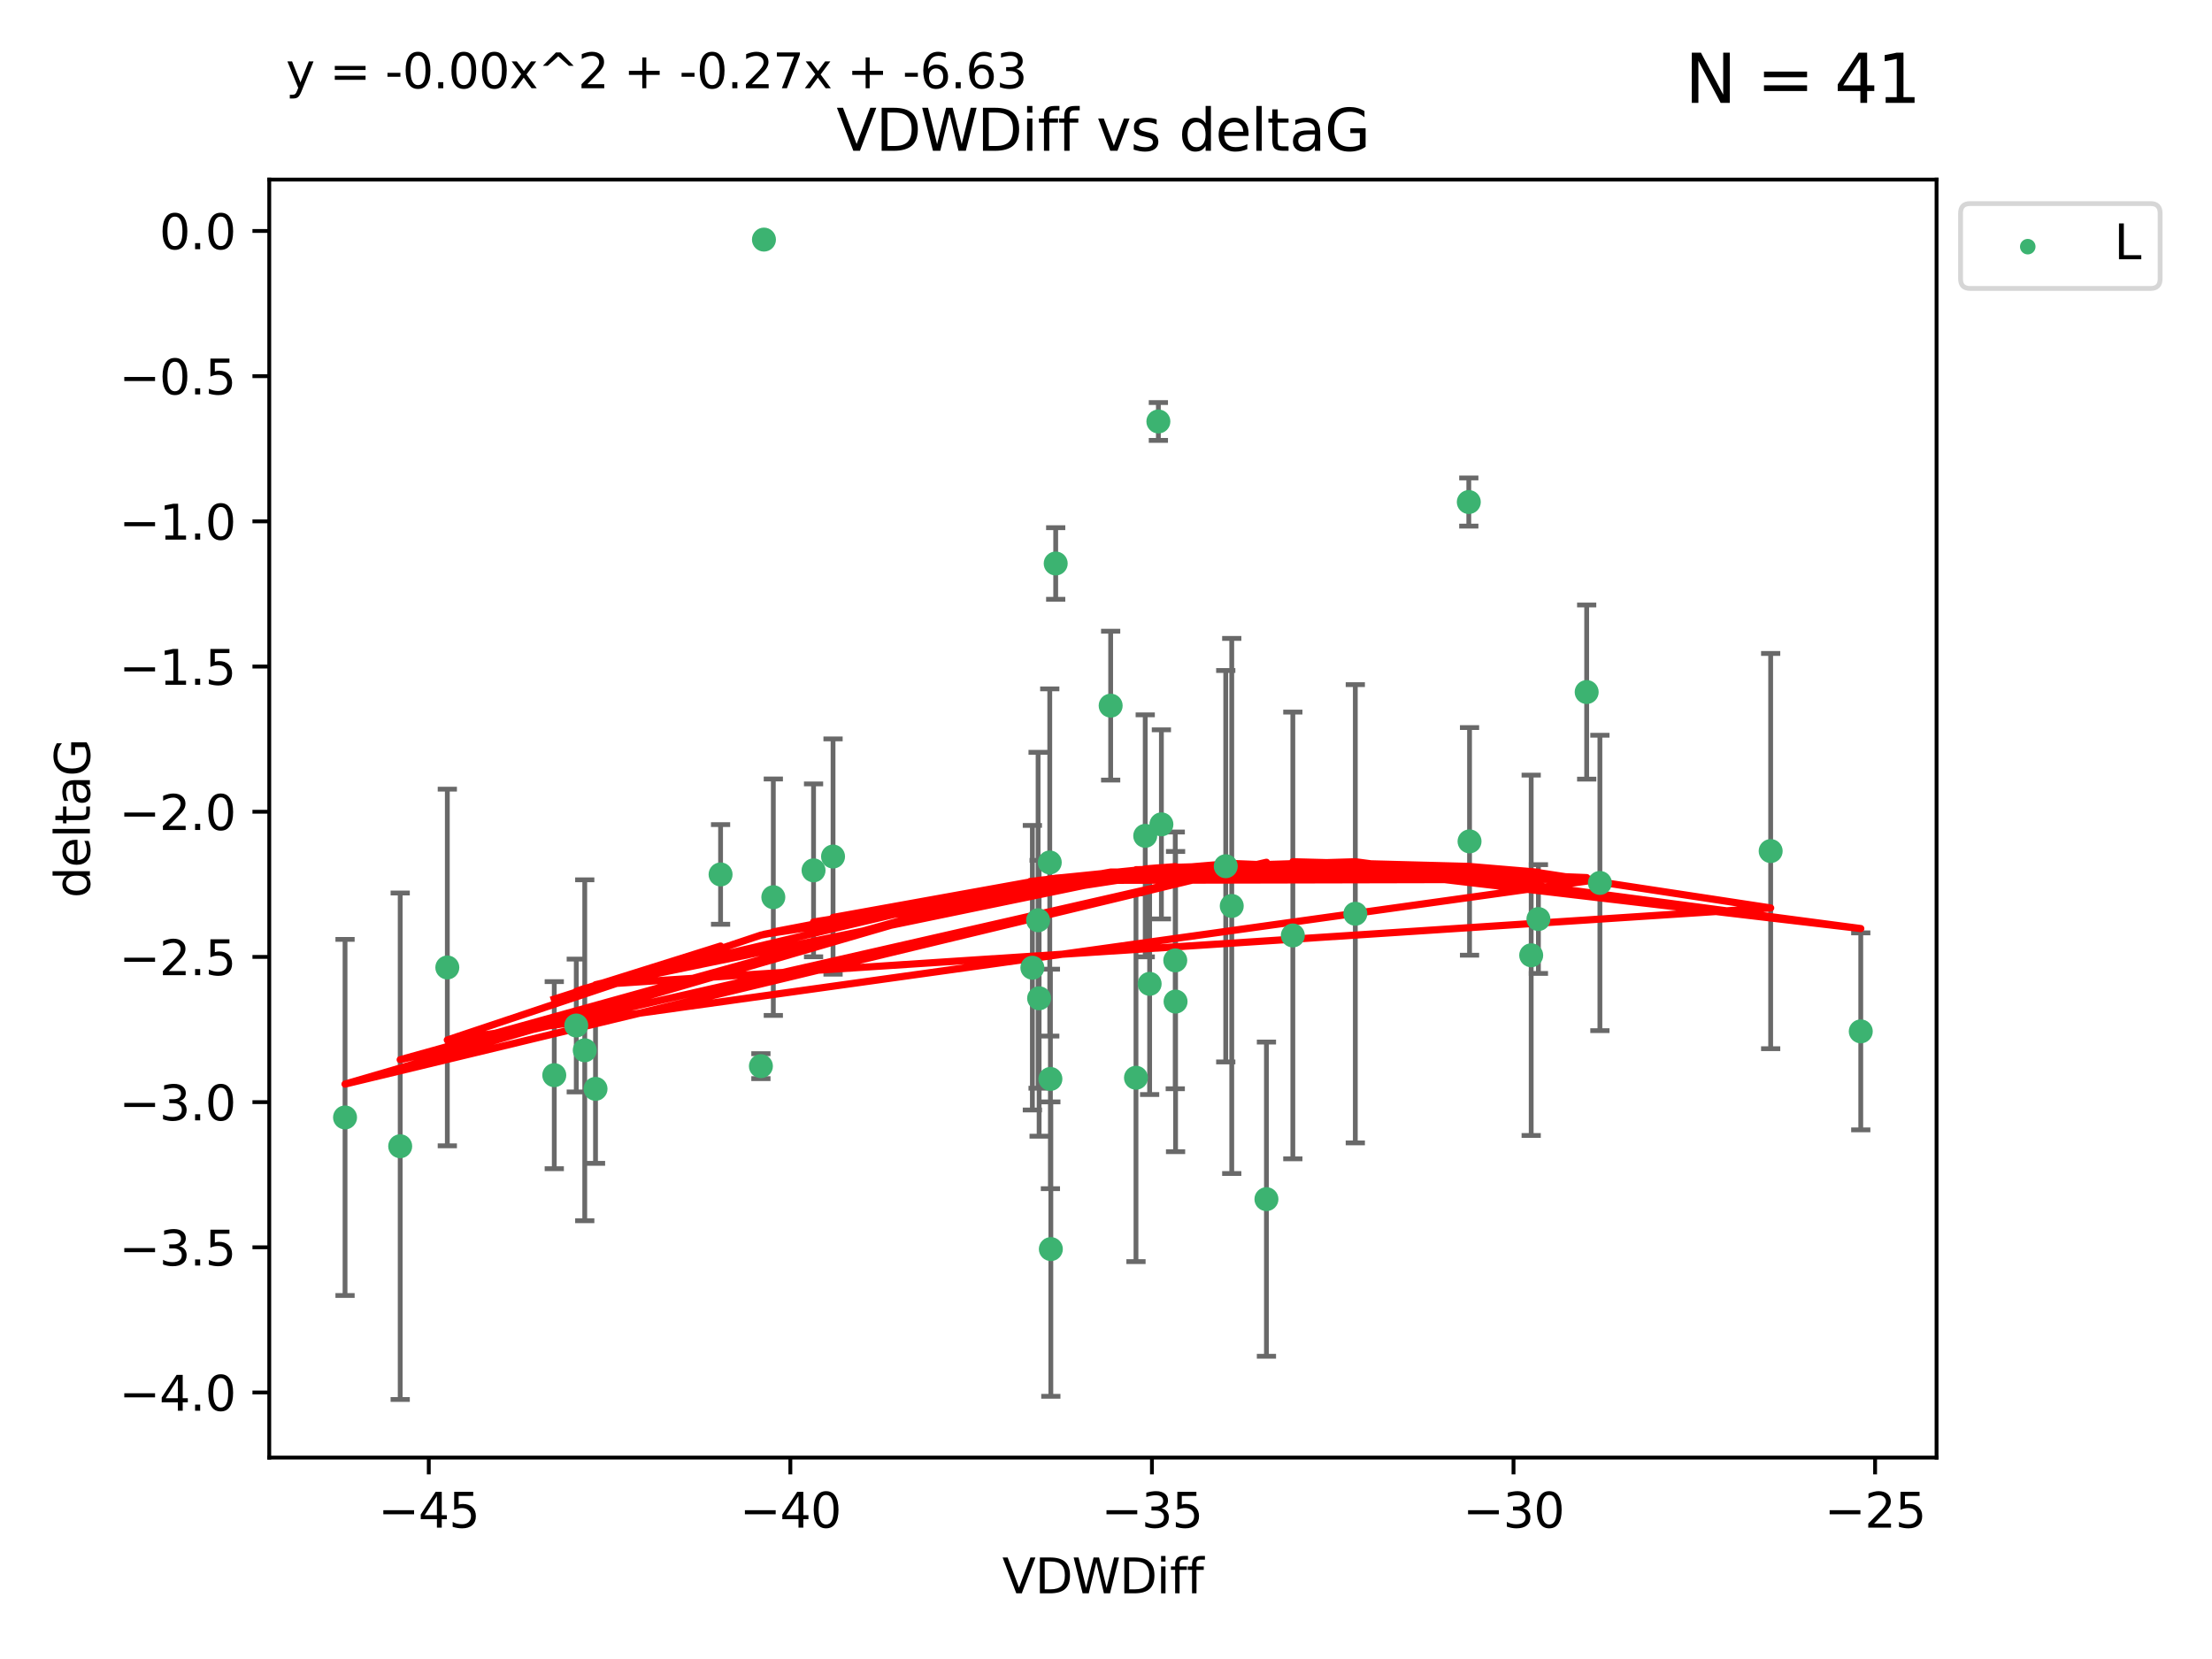 <?xml version="1.0" encoding="utf-8" standalone="no"?>
<!DOCTYPE svg PUBLIC "-//W3C//DTD SVG 1.1//EN"
  "http://www.w3.org/Graphics/SVG/1.1/DTD/svg11.dtd">
<svg xmlns:xlink="http://www.w3.org/1999/xlink" width="460.8pt" height="345.6pt" viewBox="0 0 460.8 345.6" xmlns="http://www.w3.org/2000/svg" version="1.1">
 <defs>
  <style type="text/css">*{stroke-linejoin: round; stroke-linecap: butt}</style>
 </defs>
 <g id="figure_1">
  <g id="patch_1">
   <path d="M 0 345.6 
L 460.8 345.6 
L 460.8 0 
L 0 0 
z
" style="fill: #ffffff"/>
  </g>
  <g id="axes_1">
   <g id="patch_2">
    <path d="M 56.09 303.64 
L 403.42 303.64 
L 403.42 37.411 
L 56.09 37.411 
z
" style="fill: #ffffff"/>
   </g>
   <g id="PathCollection_1">
    <defs>
     <path id="ma06834abb9" d="M 0 1.118 
C 0.297 1.118 0.581 1 0.791 0.791 
C 1 0.581 1.118 0.297 1.118 0 
C 1.118 -0.297 1 -0.581 0.791 -0.791 
C 0.581 -1 0.297 -1.118 0 -1.118 
C -0.297 -1.118 -0.581 -1 -0.791 -0.791 
C -1 -0.581 -1.118 -0.297 -1.118 0 
C -1.118 0.297 -1 0.581 -0.791 0.791 
C -0.581 1 -0.297 1.118 0 1.118 
z
" style="stroke: #3cb371"/>
    </defs>
    <g clip-path="url(#p538ed3cad5)">
     <use xlink:href="#ma06834abb9" x="115.465" y="223.979" style="fill: #3cb371; stroke: #3cb371"/>
     <use xlink:href="#ma06834abb9" x="150.109" y="182.16" style="fill: #3cb371; stroke: #3cb371"/>
     <use xlink:href="#ma06834abb9" x="120.049" y="213.633" style="fill: #3cb371; stroke: #3cb371"/>
     <use xlink:href="#ma06834abb9" x="121.814" y="218.792" style="fill: #3cb371; stroke: #3cb371"/>
     <use xlink:href="#ma06834abb9" x="244.83" y="200.065" style="fill: #3cb371; stroke: #3cb371"/>
     <use xlink:href="#ma06834abb9" x="216.468" y="207.962" style="fill: #3cb371; stroke: #3cb371"/>
     <use xlink:href="#ma06834abb9" x="173.538" y="178.432" style="fill: #3cb371; stroke: #3cb371"/>
     <use xlink:href="#ma06834abb9" x="255.346" y="180.449" style="fill: #3cb371; stroke: #3cb371"/>
     <use xlink:href="#ma06834abb9" x="159.145" y="49.912" style="fill: #3cb371; stroke: #3cb371"/>
     <use xlink:href="#ma06834abb9" x="219.921" y="117.385" style="fill: #3cb371; stroke: #3cb371"/>
     <use xlink:href="#ma06834abb9" x="256.596" y="188.728" style="fill: #3cb371; stroke: #3cb371"/>
     <use xlink:href="#ma06834abb9" x="330.534" y="144.166" style="fill: #3cb371; stroke: #3cb371"/>
     <use xlink:href="#ma06834abb9" x="218.685" y="179.668" style="fill: #3cb371; stroke: #3cb371"/>
     <use xlink:href="#ma06834abb9" x="161.097" y="186.904" style="fill: #3cb371; stroke: #3cb371"/>
     <use xlink:href="#ma06834abb9" x="231.371" y="146.998" style="fill: #3cb371; stroke: #3cb371"/>
     <use xlink:href="#ma06834abb9" x="318.975" y="199.004" style="fill: #3cb371; stroke: #3cb371"/>
     <use xlink:href="#ma06834abb9" x="368.862" y="177.294" style="fill: #3cb371; stroke: #3cb371"/>
     <use xlink:href="#ma06834abb9" x="124.058" y="226.828" style="fill: #3cb371; stroke: #3cb371"/>
     <use xlink:href="#ma06834abb9" x="216.255" y="191.708" style="fill: #3cb371; stroke: #3cb371"/>
     <use xlink:href="#ma06834abb9" x="333.289" y="183.93" style="fill: #3cb371; stroke: #3cb371"/>
     <use xlink:href="#ma06834abb9" x="93.185" y="201.543" style="fill: #3cb371; stroke: #3cb371"/>
     <use xlink:href="#ma06834abb9" x="158.511" y="222.099" style="fill: #3cb371; stroke: #3cb371"/>
     <use xlink:href="#ma06834abb9" x="218.819" y="224.762" style="fill: #3cb371; stroke: #3cb371"/>
     <use xlink:href="#ma06834abb9" x="71.878" y="232.784" style="fill: #3cb371; stroke: #3cb371"/>
     <use xlink:href="#ma06834abb9" x="263.822" y="249.805" style="fill: #3cb371; stroke: #3cb371"/>
     <use xlink:href="#ma06834abb9" x="83.369" y="238.783" style="fill: #3cb371; stroke: #3cb371"/>
     <use xlink:href="#ma06834abb9" x="218.91" y="260.207" style="fill: #3cb371; stroke: #3cb371"/>
     <use xlink:href="#ma06834abb9" x="241.941" y="171.728" style="fill: #3cb371; stroke: #3cb371"/>
     <use xlink:href="#ma06834abb9" x="169.478" y="181.31" style="fill: #3cb371; stroke: #3cb371"/>
     <use xlink:href="#ma06834abb9" x="239.49" y="204.954" style="fill: #3cb371; stroke: #3cb371"/>
     <use xlink:href="#ma06834abb9" x="306.133" y="175.276" style="fill: #3cb371; stroke: #3cb371"/>
     <use xlink:href="#ma06834abb9" x="236.647" y="224.516" style="fill: #3cb371; stroke: #3cb371"/>
     <use xlink:href="#ma06834abb9" x="320.48" y="191.454" style="fill: #3cb371; stroke: #3cb371"/>
     <use xlink:href="#ma06834abb9" x="305.978" y="104.582" style="fill: #3cb371; stroke: #3cb371"/>
     <use xlink:href="#ma06834abb9" x="269.321" y="194.872" style="fill: #3cb371; stroke: #3cb371"/>
     <use xlink:href="#ma06834abb9" x="387.632" y="214.854" style="fill: #3cb371; stroke: #3cb371"/>
     <use xlink:href="#ma06834abb9" x="282.336" y="190.351" style="fill: #3cb371; stroke: #3cb371"/>
     <use xlink:href="#ma06834abb9" x="241.311" y="87.801" style="fill: #3cb371; stroke: #3cb371"/>
     <use xlink:href="#ma06834abb9" x="238.572" y="174.12" style="fill: #3cb371; stroke: #3cb371"/>
     <use xlink:href="#ma06834abb9" x="244.892" y="208.647" style="fill: #3cb371; stroke: #3cb371"/>
     <use xlink:href="#ma06834abb9" x="215.062" y="201.593" style="fill: #3cb371; stroke: #3cb371"/>
    </g>
   </g>
   <g id="matplotlib.axis_1">
    <g id="xtick_1">
     <g id="line2d_1">
      <defs>
       <path id="m0a8075742f" d="M 0 0 
L 0 3.5 
" style="stroke: #000000; stroke-width: 0.8"/>
      </defs>
      <g>
       <use xlink:href="#m0a8075742f" x="89.321" y="303.64" style="stroke: #000000; stroke-width: 0.8"/>
      </g>
     </g>
     <g id="text_1">
      <!-- −45 -->
      <g transform="translate(78.769 318.238)scale(0.1 -0.1)">
       <defs>
        <path id="DejaVuSans-2212" d="M 678 2272 
L 4684 2272 
L 4684 1741 
L 678 1741 
L 678 2272 
z
" transform="scale(0.016)"/>
        <path id="DejaVuSans-34" d="M 2419 4116 
L 825 1625 
L 2419 1625 
L 2419 4116 
z
M 2253 4666 
L 3047 4666 
L 3047 1625 
L 3713 1625 
L 3713 1100 
L 3047 1100 
L 3047 0 
L 2419 0 
L 2419 1100 
L 313 1100 
L 313 1709 
L 2253 4666 
z
" transform="scale(0.016)"/>
        <path id="DejaVuSans-35" d="M 691 4666 
L 3169 4666 
L 3169 4134 
L 1269 4134 
L 1269 2991 
Q 1406 3038 1543 3061 
Q 1681 3084 1819 3084 
Q 2600 3084 3056 2656 
Q 3513 2228 3513 1497 
Q 3513 744 3044 326 
Q 2575 -91 1722 -91 
Q 1428 -91 1123 -41 
Q 819 9 494 109 
L 494 744 
Q 775 591 1075 516 
Q 1375 441 1709 441 
Q 2250 441 2565 725 
Q 2881 1009 2881 1497 
Q 2881 1984 2565 2268 
Q 2250 2553 1709 2553 
Q 1456 2553 1204 2497 
Q 953 2441 691 2322 
L 691 4666 
z
" transform="scale(0.016)"/>
       </defs>
       <use xlink:href="#DejaVuSans-2212"/>
       <use xlink:href="#DejaVuSans-34" x="83.789"/>
       <use xlink:href="#DejaVuSans-35" x="147.412"/>
      </g>
     </g>
    </g>
    <g id="xtick_2">
     <g id="line2d_2">
      <g>
       <use xlink:href="#m0a8075742f" x="164.645" y="303.64" style="stroke: #000000; stroke-width: 0.8"/>
      </g>
     </g>
     <g id="text_2">
      <!-- −40 -->
      <g transform="translate(154.093 318.238)scale(0.1 -0.1)">
       <defs>
        <path id="DejaVuSans-30" d="M 2034 4250 
Q 1547 4250 1301 3770 
Q 1056 3291 1056 2328 
Q 1056 1369 1301 889 
Q 1547 409 2034 409 
Q 2525 409 2770 889 
Q 3016 1369 3016 2328 
Q 3016 3291 2770 3770 
Q 2525 4250 2034 4250 
z
M 2034 4750 
Q 2819 4750 3233 4129 
Q 3647 3509 3647 2328 
Q 3647 1150 3233 529 
Q 2819 -91 2034 -91 
Q 1250 -91 836 529 
Q 422 1150 422 2328 
Q 422 3509 836 4129 
Q 1250 4750 2034 4750 
z
" transform="scale(0.016)"/>
       </defs>
       <use xlink:href="#DejaVuSans-2212"/>
       <use xlink:href="#DejaVuSans-34" x="83.789"/>
       <use xlink:href="#DejaVuSans-30" x="147.412"/>
      </g>
     </g>
    </g>
    <g id="xtick_3">
     <g id="line2d_3">
      <g>
       <use xlink:href="#m0a8075742f" x="239.969" y="303.64" style="stroke: #000000; stroke-width: 0.8"/>
      </g>
     </g>
     <g id="text_3">
      <!-- −35 -->
      <g transform="translate(229.417 318.238)scale(0.1 -0.1)">
       <defs>
        <path id="DejaVuSans-33" d="M 2597 2516 
Q 3050 2419 3304 2112 
Q 3559 1806 3559 1356 
Q 3559 666 3084 287 
Q 2609 -91 1734 -91 
Q 1441 -91 1130 -33 
Q 819 25 488 141 
L 488 750 
Q 750 597 1062 519 
Q 1375 441 1716 441 
Q 2309 441 2620 675 
Q 2931 909 2931 1356 
Q 2931 1769 2642 2001 
Q 2353 2234 1838 2234 
L 1294 2234 
L 1294 2753 
L 1863 2753 
Q 2328 2753 2575 2939 
Q 2822 3125 2822 3475 
Q 2822 3834 2567 4026 
Q 2313 4219 1838 4219 
Q 1578 4219 1281 4162 
Q 984 4106 628 3988 
L 628 4550 
Q 988 4650 1302 4700 
Q 1616 4750 1894 4750 
Q 2613 4750 3031 4423 
Q 3450 4097 3450 3541 
Q 3450 3153 3228 2886 
Q 3006 2619 2597 2516 
z
" transform="scale(0.016)"/>
       </defs>
       <use xlink:href="#DejaVuSans-2212"/>
       <use xlink:href="#DejaVuSans-33" x="83.789"/>
       <use xlink:href="#DejaVuSans-35" x="147.412"/>
      </g>
     </g>
    </g>
    <g id="xtick_4">
     <g id="line2d_4">
      <g>
       <use xlink:href="#m0a8075742f" x="315.293" y="303.64" style="stroke: #000000; stroke-width: 0.8"/>
      </g>
     </g>
     <g id="text_4">
      <!-- −30 -->
      <g transform="translate(304.74 318.238)scale(0.1 -0.1)">
       <use xlink:href="#DejaVuSans-2212"/>
       <use xlink:href="#DejaVuSans-33" x="83.789"/>
       <use xlink:href="#DejaVuSans-30" x="147.412"/>
      </g>
     </g>
    </g>
    <g id="xtick_5">
     <g id="line2d_5">
      <g>
       <use xlink:href="#m0a8075742f" x="390.617" y="303.64" style="stroke: #000000; stroke-width: 0.8"/>
      </g>
     </g>
     <g id="text_5">
      <!-- −25 -->
      <g transform="translate(380.064 318.238)scale(0.1 -0.1)">
       <defs>
        <path id="DejaVuSans-32" d="M 1228 531 
L 3431 531 
L 3431 0 
L 469 0 
L 469 531 
Q 828 903 1448 1529 
Q 2069 2156 2228 2338 
Q 2531 2678 2651 2914 
Q 2772 3150 2772 3378 
Q 2772 3750 2511 3984 
Q 2250 4219 1831 4219 
Q 1534 4219 1204 4116 
Q 875 4013 500 3803 
L 500 4441 
Q 881 4594 1212 4672 
Q 1544 4750 1819 4750 
Q 2544 4750 2975 4387 
Q 3406 4025 3406 3419 
Q 3406 3131 3298 2873 
Q 3191 2616 2906 2266 
Q 2828 2175 2409 1742 
Q 1991 1309 1228 531 
z
" transform="scale(0.016)"/>
       </defs>
       <use xlink:href="#DejaVuSans-2212"/>
       <use xlink:href="#DejaVuSans-32" x="83.789"/>
       <use xlink:href="#DejaVuSans-35" x="147.412"/>
      </g>
     </g>
    </g>
    <g id="text_6">
     <!-- VDWDiff -->
     <g transform="translate(208.782 331.917)scale(0.1 -0.1)">
      <defs>
       <path id="DejaVuSans-56" d="M 1831 0 
L 50 4666 
L 709 4666 
L 2188 738 
L 3669 4666 
L 4325 4666 
L 2547 0 
L 1831 0 
z
" transform="scale(0.016)"/>
       <path id="DejaVuSans-44" d="M 1259 4147 
L 1259 519 
L 2022 519 
Q 2988 519 3436 956 
Q 3884 1394 3884 2338 
Q 3884 3275 3436 3711 
Q 2988 4147 2022 4147 
L 1259 4147 
z
M 628 4666 
L 1925 4666 
Q 3281 4666 3915 4102 
Q 4550 3538 4550 2338 
Q 4550 1131 3912 565 
Q 3275 0 1925 0 
L 628 0 
L 628 4666 
z
" transform="scale(0.016)"/>
       <path id="DejaVuSans-57" d="M 213 4666 
L 850 4666 
L 1831 722 
L 2809 4666 
L 3519 4666 
L 4500 722 
L 5478 4666 
L 6119 4666 
L 4947 0 
L 4153 0 
L 3169 4050 
L 2175 0 
L 1381 0 
L 213 4666 
z
" transform="scale(0.016)"/>
       <path id="DejaVuSans-69" d="M 603 3500 
L 1178 3500 
L 1178 0 
L 603 0 
L 603 3500 
z
M 603 4863 
L 1178 4863 
L 1178 4134 
L 603 4134 
L 603 4863 
z
" transform="scale(0.016)"/>
       <path id="DejaVuSans-66" d="M 2375 4863 
L 2375 4384 
L 1825 4384 
Q 1516 4384 1395 4259 
Q 1275 4134 1275 3809 
L 1275 3500 
L 2222 3500 
L 2222 3053 
L 1275 3053 
L 1275 0 
L 697 0 
L 697 3053 
L 147 3053 
L 147 3500 
L 697 3500 
L 697 3744 
Q 697 4328 969 4595 
Q 1241 4863 1831 4863 
L 2375 4863 
z
" transform="scale(0.016)"/>
      </defs>
      <use xlink:href="#DejaVuSans-56"/>
      <use xlink:href="#DejaVuSans-44" x="68.408"/>
      <use xlink:href="#DejaVuSans-57" x="145.41"/>
      <use xlink:href="#DejaVuSans-44" x="244.287"/>
      <use xlink:href="#DejaVuSans-69" x="321.289"/>
      <use xlink:href="#DejaVuSans-66" x="349.072"/>
      <use xlink:href="#DejaVuSans-66" x="384.277"/>
     </g>
    </g>
   </g>
   <g id="matplotlib.axis_2">
    <g id="ytick_1">
     <g id="line2d_6">
      <defs>
       <path id="mec35de8928" d="M 0 0 
L -3.5 0 
" style="stroke: #000000; stroke-width: 0.8"/>
      </defs>
      <g>
       <use xlink:href="#mec35de8928" x="56.09" y="290.081" style="stroke: #000000; stroke-width: 0.8"/>
      </g>
     </g>
     <g id="text_7">
      <!-- −4.0 -->
      <g transform="translate(24.807 293.88)scale(0.1 -0.1)">
       <defs>
        <path id="DejaVuSans-2e" d="M 684 794 
L 1344 794 
L 1344 0 
L 684 0 
L 684 794 
z
" transform="scale(0.016)"/>
       </defs>
       <use xlink:href="#DejaVuSans-2212"/>
       <use xlink:href="#DejaVuSans-34" x="83.789"/>
       <use xlink:href="#DejaVuSans-2e" x="147.412"/>
       <use xlink:href="#DejaVuSans-30" x="179.199"/>
      </g>
     </g>
    </g>
    <g id="ytick_2">
     <g id="line2d_7">
      <g>
       <use xlink:href="#mec35de8928" x="56.09" y="259.836" style="stroke: #000000; stroke-width: 0.8"/>
      </g>
     </g>
     <g id="text_8">
      <!-- −3.5 -->
      <g transform="translate(24.807 263.635)scale(0.1 -0.1)">
       <use xlink:href="#DejaVuSans-2212"/>
       <use xlink:href="#DejaVuSans-33" x="83.789"/>
       <use xlink:href="#DejaVuSans-2e" x="147.412"/>
       <use xlink:href="#DejaVuSans-35" x="179.199"/>
      </g>
     </g>
    </g>
    <g id="ytick_3">
     <g id="line2d_8">
      <g>
       <use xlink:href="#mec35de8928" x="56.09" y="229.59" style="stroke: #000000; stroke-width: 0.8"/>
      </g>
     </g>
     <g id="text_9">
      <!-- −3.0 -->
      <g transform="translate(24.807 233.389)scale(0.1 -0.1)">
       <use xlink:href="#DejaVuSans-2212"/>
       <use xlink:href="#DejaVuSans-33" x="83.789"/>
       <use xlink:href="#DejaVuSans-2e" x="147.412"/>
       <use xlink:href="#DejaVuSans-30" x="179.199"/>
      </g>
     </g>
    </g>
    <g id="ytick_4">
     <g id="line2d_9">
      <g>
       <use xlink:href="#mec35de8928" x="56.09" y="199.345" style="stroke: #000000; stroke-width: 0.8"/>
      </g>
     </g>
     <g id="text_10">
      <!-- −2.5 -->
      <g transform="translate(24.807 203.144)scale(0.1 -0.1)">
       <use xlink:href="#DejaVuSans-2212"/>
       <use xlink:href="#DejaVuSans-32" x="83.789"/>
       <use xlink:href="#DejaVuSans-2e" x="147.412"/>
       <use xlink:href="#DejaVuSans-35" x="179.199"/>
      </g>
     </g>
    </g>
    <g id="ytick_5">
     <g id="line2d_10">
      <g>
       <use xlink:href="#mec35de8928" x="56.09" y="169.099" style="stroke: #000000; stroke-width: 0.8"/>
      </g>
     </g>
     <g id="text_11">
      <!-- −2.0 -->
      <g transform="translate(24.807 172.899)scale(0.1 -0.1)">
       <use xlink:href="#DejaVuSans-2212"/>
       <use xlink:href="#DejaVuSans-32" x="83.789"/>
       <use xlink:href="#DejaVuSans-2e" x="147.412"/>
       <use xlink:href="#DejaVuSans-30" x="179.199"/>
      </g>
     </g>
    </g>
    <g id="ytick_6">
     <g id="line2d_11">
      <g>
       <use xlink:href="#mec35de8928" x="56.09" y="138.854" style="stroke: #000000; stroke-width: 0.8"/>
      </g>
     </g>
     <g id="text_12">
      <!-- −1.5 -->
      <g transform="translate(24.807 142.653)scale(0.1 -0.1)">
       <defs>
        <path id="DejaVuSans-31" d="M 794 531 
L 1825 531 
L 1825 4091 
L 703 3866 
L 703 4441 
L 1819 4666 
L 2450 4666 
L 2450 531 
L 3481 531 
L 3481 0 
L 794 0 
L 794 531 
z
" transform="scale(0.016)"/>
       </defs>
       <use xlink:href="#DejaVuSans-2212"/>
       <use xlink:href="#DejaVuSans-31" x="83.789"/>
       <use xlink:href="#DejaVuSans-2e" x="147.412"/>
       <use xlink:href="#DejaVuSans-35" x="179.199"/>
      </g>
     </g>
    </g>
    <g id="ytick_7">
     <g id="line2d_12">
      <g>
       <use xlink:href="#mec35de8928" x="56.09" y="108.608" style="stroke: #000000; stroke-width: 0.8"/>
      </g>
     </g>
     <g id="text_13">
      <!-- −1.0 -->
      <g transform="translate(24.807 112.408)scale(0.1 -0.1)">
       <use xlink:href="#DejaVuSans-2212"/>
       <use xlink:href="#DejaVuSans-31" x="83.789"/>
       <use xlink:href="#DejaVuSans-2e" x="147.412"/>
       <use xlink:href="#DejaVuSans-30" x="179.199"/>
      </g>
     </g>
    </g>
    <g id="ytick_8">
     <g id="line2d_13">
      <g>
       <use xlink:href="#mec35de8928" x="56.09" y="78.363" style="stroke: #000000; stroke-width: 0.8"/>
      </g>
     </g>
     <g id="text_14">
      <!-- −0.5 -->
      <g transform="translate(24.807 82.162)scale(0.1 -0.1)">
       <use xlink:href="#DejaVuSans-2212"/>
       <use xlink:href="#DejaVuSans-30" x="83.789"/>
       <use xlink:href="#DejaVuSans-2e" x="147.412"/>
       <use xlink:href="#DejaVuSans-35" x="179.199"/>
      </g>
     </g>
    </g>
    <g id="ytick_9">
     <g id="line2d_14">
      <g>
       <use xlink:href="#mec35de8928" x="56.09" y="48.117" style="stroke: #000000; stroke-width: 0.8"/>
      </g>
     </g>
     <g id="text_15">
      <!-- 0.0 -->
      <g transform="translate(33.187 51.917)scale(0.1 -0.1)">
       <use xlink:href="#DejaVuSans-30"/>
       <use xlink:href="#DejaVuSans-2e" x="63.623"/>
       <use xlink:href="#DejaVuSans-30" x="95.41"/>
      </g>
     </g>
    </g>
    <g id="text_16">
     <!-- deltaG -->
     <g transform="translate(18.727 187.064)rotate(-90)scale(0.1 -0.1)">
      <defs>
       <path id="DejaVuSans-64" d="M 2906 2969 
L 2906 4863 
L 3481 4863 
L 3481 0 
L 2906 0 
L 2906 525 
Q 2725 213 2448 61 
Q 2172 -91 1784 -91 
Q 1150 -91 751 415 
Q 353 922 353 1747 
Q 353 2572 751 3078 
Q 1150 3584 1784 3584 
Q 2172 3584 2448 3432 
Q 2725 3281 2906 2969 
z
M 947 1747 
Q 947 1113 1208 752 
Q 1469 391 1925 391 
Q 2381 391 2643 752 
Q 2906 1113 2906 1747 
Q 2906 2381 2643 2742 
Q 2381 3103 1925 3103 
Q 1469 3103 1208 2742 
Q 947 2381 947 1747 
z
" transform="scale(0.016)"/>
       <path id="DejaVuSans-65" d="M 3597 1894 
L 3597 1613 
L 953 1613 
Q 991 1019 1311 708 
Q 1631 397 2203 397 
Q 2534 397 2845 478 
Q 3156 559 3463 722 
L 3463 178 
Q 3153 47 2828 -22 
Q 2503 -91 2169 -91 
Q 1331 -91 842 396 
Q 353 884 353 1716 
Q 353 2575 817 3079 
Q 1281 3584 2069 3584 
Q 2775 3584 3186 3129 
Q 3597 2675 3597 1894 
z
M 3022 2063 
Q 3016 2534 2758 2815 
Q 2500 3097 2075 3097 
Q 1594 3097 1305 2825 
Q 1016 2553 972 2059 
L 3022 2063 
z
" transform="scale(0.016)"/>
       <path id="DejaVuSans-6c" d="M 603 4863 
L 1178 4863 
L 1178 0 
L 603 0 
L 603 4863 
z
" transform="scale(0.016)"/>
       <path id="DejaVuSans-74" d="M 1172 4494 
L 1172 3500 
L 2356 3500 
L 2356 3053 
L 1172 3053 
L 1172 1153 
Q 1172 725 1289 603 
Q 1406 481 1766 481 
L 2356 481 
L 2356 0 
L 1766 0 
Q 1100 0 847 248 
Q 594 497 594 1153 
L 594 3053 
L 172 3053 
L 172 3500 
L 594 3500 
L 594 4494 
L 1172 4494 
z
" transform="scale(0.016)"/>
       <path id="DejaVuSans-61" d="M 2194 1759 
Q 1497 1759 1228 1600 
Q 959 1441 959 1056 
Q 959 750 1161 570 
Q 1363 391 1709 391 
Q 2188 391 2477 730 
Q 2766 1069 2766 1631 
L 2766 1759 
L 2194 1759 
z
M 3341 1997 
L 3341 0 
L 2766 0 
L 2766 531 
Q 2569 213 2275 61 
Q 1981 -91 1556 -91 
Q 1019 -91 701 211 
Q 384 513 384 1019 
Q 384 1609 779 1909 
Q 1175 2209 1959 2209 
L 2766 2209 
L 2766 2266 
Q 2766 2663 2505 2880 
Q 2244 3097 1772 3097 
Q 1472 3097 1187 3025 
Q 903 2953 641 2809 
L 641 3341 
Q 956 3463 1253 3523 
Q 1550 3584 1831 3584 
Q 2591 3584 2966 3190 
Q 3341 2797 3341 1997 
z
" transform="scale(0.016)"/>
       <path id="DejaVuSans-47" d="M 3809 666 
L 3809 1919 
L 2778 1919 
L 2778 2438 
L 4434 2438 
L 4434 434 
Q 4069 175 3628 42 
Q 3188 -91 2688 -91 
Q 1594 -91 976 548 
Q 359 1188 359 2328 
Q 359 3472 976 4111 
Q 1594 4750 2688 4750 
Q 3144 4750 3555 4637 
Q 3966 4525 4313 4306 
L 4313 3634 
Q 3963 3931 3569 4081 
Q 3175 4231 2741 4231 
Q 1884 4231 1454 3753 
Q 1025 3275 1025 2328 
Q 1025 1384 1454 906 
Q 1884 428 2741 428 
Q 3075 428 3337 486 
Q 3600 544 3809 666 
z
" transform="scale(0.016)"/>
      </defs>
      <use xlink:href="#DejaVuSans-64"/>
      <use xlink:href="#DejaVuSans-65" x="63.477"/>
      <use xlink:href="#DejaVuSans-6c" x="125"/>
      <use xlink:href="#DejaVuSans-74" x="152.783"/>
      <use xlink:href="#DejaVuSans-61" x="191.992"/>
      <use xlink:href="#DejaVuSans-47" x="253.271"/>
     </g>
    </g>
   </g>
   <g id="LineCollection_1">
    <path d="M 115.465 243.463 
L 115.465 204.494 
" clip-path="url(#p538ed3cad5)" style="fill: none; stroke: #696969"/>
    <path d="M 150.109 192.542 
L 150.109 171.777 
" clip-path="url(#p538ed3cad5)" style="fill: none; stroke: #696969"/>
    <path d="M 120.049 227.466 
L 120.049 199.799 
" clip-path="url(#p538ed3cad5)" style="fill: none; stroke: #696969"/>
    <path d="M 121.814 254.301 
L 121.814 183.284 
" clip-path="url(#p538ed3cad5)" style="fill: none; stroke: #696969"/>
    <path d="M 244.83 226.809 
L 244.83 173.321 
" clip-path="url(#p538ed3cad5)" style="fill: none; stroke: #696969"/>
    <path d="M 216.468 236.693 
L 216.468 179.23 
" clip-path="url(#p538ed3cad5)" style="fill: none; stroke: #696969"/>
    <path d="M 173.538 202.941 
L 173.538 153.922 
" clip-path="url(#p538ed3cad5)" style="fill: none; stroke: #696969"/>
    <path d="M 255.346 221.22 
L 255.346 139.678 
" clip-path="url(#p538ed3cad5)" style="fill: none; stroke: #696969"/>
    <path d="M 159.145 50.312 
L 159.145 49.513 
" clip-path="url(#p538ed3cad5)" style="fill: none; stroke: #696969"/>
    <path d="M 219.921 124.843 
L 219.921 109.928 
" clip-path="url(#p538ed3cad5)" style="fill: none; stroke: #696969"/>
    <path d="M 256.596 244.464 
L 256.596 132.992 
" clip-path="url(#p538ed3cad5)" style="fill: none; stroke: #696969"/>
    <path d="M 330.534 162.304 
L 330.534 126.028 
" clip-path="url(#p538ed3cad5)" style="fill: none; stroke: #696969"/>
    <path d="M 218.685 215.831 
L 218.685 143.504 
" clip-path="url(#p538ed3cad5)" style="fill: none; stroke: #696969"/>
    <path d="M 161.097 211.535 
L 161.097 162.274 
" clip-path="url(#p538ed3cad5)" style="fill: none; stroke: #696969"/>
    <path d="M 231.371 162.504 
L 231.371 131.492 
" clip-path="url(#p538ed3cad5)" style="fill: none; stroke: #696969"/>
    <path d="M 318.975 236.536 
L 318.975 161.472 
" clip-path="url(#p538ed3cad5)" style="fill: none; stroke: #696969"/>
    <path d="M 368.862 218.463 
L 368.862 136.125 
" clip-path="url(#p538ed3cad5)" style="fill: none; stroke: #696969"/>
    <path d="M 124.058 242.342 
L 124.058 211.313 
" clip-path="url(#p538ed3cad5)" style="fill: none; stroke: #696969"/>
    <path d="M 216.255 226.694 
L 216.255 156.723 
" clip-path="url(#p538ed3cad5)" style="fill: none; stroke: #696969"/>
    <path d="M 333.289 214.698 
L 333.289 153.162 
" clip-path="url(#p538ed3cad5)" style="fill: none; stroke: #696969"/>
    <path d="M 93.185 238.695 
L 93.185 164.391 
" clip-path="url(#p538ed3cad5)" style="fill: none; stroke: #696969"/>
    <path d="M 158.511 224.698 
L 158.511 219.501 
" clip-path="url(#p538ed3cad5)" style="fill: none; stroke: #696969"/>
    <path d="M 218.819 247.624 
L 218.819 201.901 
" clip-path="url(#p538ed3cad5)" style="fill: none; stroke: #696969"/>
    <path d="M 71.878 269.871 
L 71.878 195.696 
" clip-path="url(#p538ed3cad5)" style="fill: none; stroke: #696969"/>
    <path d="M 263.822 282.53 
L 263.822 217.08 
" clip-path="url(#p538ed3cad5)" style="fill: none; stroke: #696969"/>
    <path d="M 83.369 291.539 
L 83.369 186.028 
" clip-path="url(#p538ed3cad5)" style="fill: none; stroke: #696969"/>
    <path d="M 218.91 290.871 
L 218.91 229.543 
" clip-path="url(#p538ed3cad5)" style="fill: none; stroke: #696969"/>
    <path d="M 241.941 191.426 
L 241.941 152.031 
" clip-path="url(#p538ed3cad5)" style="fill: none; stroke: #696969"/>
    <path d="M 169.478 199.319 
L 169.478 163.301 
" clip-path="url(#p538ed3cad5)" style="fill: none; stroke: #696969"/>
    <path d="M 239.49 228.014 
L 239.49 181.893 
" clip-path="url(#p538ed3cad5)" style="fill: none; stroke: #696969"/>
    <path d="M 306.133 198.987 
L 306.133 151.565 
" clip-path="url(#p538ed3cad5)" style="fill: none; stroke: #696969"/>
    <path d="M 236.647 262.816 
L 236.647 186.215 
" clip-path="url(#p538ed3cad5)" style="fill: none; stroke: #696969"/>
    <path d="M 320.48 202.781 
L 320.48 180.126 
" clip-path="url(#p538ed3cad5)" style="fill: none; stroke: #696969"/>
    <path d="M 305.978 109.597 
L 305.978 99.567 
" clip-path="url(#p538ed3cad5)" style="fill: none; stroke: #696969"/>
    <path d="M 269.321 241.405 
L 269.321 148.339 
" clip-path="url(#p538ed3cad5)" style="fill: none; stroke: #696969"/>
    <path d="M 387.632 235.371 
L 387.632 194.336 
" clip-path="url(#p538ed3cad5)" style="fill: none; stroke: #696969"/>
    <path d="M 282.336 238.085 
L 282.336 142.617 
" clip-path="url(#p538ed3cad5)" style="fill: none; stroke: #696969"/>
    <path d="M 241.311 91.743 
L 241.311 83.86 
" clip-path="url(#p538ed3cad5)" style="fill: none; stroke: #696969"/>
    <path d="M 238.572 199.33 
L 238.572 148.909 
" clip-path="url(#p538ed3cad5)" style="fill: none; stroke: #696969"/>
    <path d="M 244.892 239.917 
L 244.892 177.378 
" clip-path="url(#p538ed3cad5)" style="fill: none; stroke: #696969"/>
    <path d="M 215.062 231.232 
L 215.062 171.954 
" clip-path="url(#p538ed3cad5)" style="fill: none; stroke: #696969"/>
   </g>
   <g id="line2d_15">
    <defs>
     <path id="m124c402f41" d="M 2 0 
L -2 -0 
" style="stroke: #696969"/>
    </defs>
    <g clip-path="url(#p538ed3cad5)">
     <use xlink:href="#m124c402f41" x="115.465" y="243.463" style="fill: #696969; stroke: #696969"/>
     <use xlink:href="#m124c402f41" x="150.109" y="192.542" style="fill: #696969; stroke: #696969"/>
     <use xlink:href="#m124c402f41" x="120.049" y="227.466" style="fill: #696969; stroke: #696969"/>
     <use xlink:href="#m124c402f41" x="121.814" y="254.301" style="fill: #696969; stroke: #696969"/>
     <use xlink:href="#m124c402f41" x="244.83" y="226.809" style="fill: #696969; stroke: #696969"/>
     <use xlink:href="#m124c402f41" x="216.468" y="236.693" style="fill: #696969; stroke: #696969"/>
     <use xlink:href="#m124c402f41" x="173.538" y="202.941" style="fill: #696969; stroke: #696969"/>
     <use xlink:href="#m124c402f41" x="255.346" y="221.22" style="fill: #696969; stroke: #696969"/>
     <use xlink:href="#m124c402f41" x="159.145" y="50.312" style="fill: #696969; stroke: #696969"/>
     <use xlink:href="#m124c402f41" x="219.921" y="124.843" style="fill: #696969; stroke: #696969"/>
     <use xlink:href="#m124c402f41" x="256.596" y="244.464" style="fill: #696969; stroke: #696969"/>
     <use xlink:href="#m124c402f41" x="330.534" y="162.304" style="fill: #696969; stroke: #696969"/>
     <use xlink:href="#m124c402f41" x="218.685" y="215.831" style="fill: #696969; stroke: #696969"/>
     <use xlink:href="#m124c402f41" x="161.097" y="211.535" style="fill: #696969; stroke: #696969"/>
     <use xlink:href="#m124c402f41" x="231.371" y="162.504" style="fill: #696969; stroke: #696969"/>
     <use xlink:href="#m124c402f41" x="318.975" y="236.536" style="fill: #696969; stroke: #696969"/>
     <use xlink:href="#m124c402f41" x="368.862" y="218.463" style="fill: #696969; stroke: #696969"/>
     <use xlink:href="#m124c402f41" x="124.058" y="242.342" style="fill: #696969; stroke: #696969"/>
     <use xlink:href="#m124c402f41" x="216.255" y="226.694" style="fill: #696969; stroke: #696969"/>
     <use xlink:href="#m124c402f41" x="333.289" y="214.698" style="fill: #696969; stroke: #696969"/>
     <use xlink:href="#m124c402f41" x="93.185" y="238.695" style="fill: #696969; stroke: #696969"/>
     <use xlink:href="#m124c402f41" x="158.511" y="224.698" style="fill: #696969; stroke: #696969"/>
     <use xlink:href="#m124c402f41" x="218.819" y="247.624" style="fill: #696969; stroke: #696969"/>
     <use xlink:href="#m124c402f41" x="71.878" y="269.871" style="fill: #696969; stroke: #696969"/>
     <use xlink:href="#m124c402f41" x="263.822" y="282.53" style="fill: #696969; stroke: #696969"/>
     <use xlink:href="#m124c402f41" x="83.369" y="291.539" style="fill: #696969; stroke: #696969"/>
     <use xlink:href="#m124c402f41" x="218.91" y="290.871" style="fill: #696969; stroke: #696969"/>
     <use xlink:href="#m124c402f41" x="241.941" y="191.426" style="fill: #696969; stroke: #696969"/>
     <use xlink:href="#m124c402f41" x="169.478" y="199.319" style="fill: #696969; stroke: #696969"/>
     <use xlink:href="#m124c402f41" x="239.49" y="228.014" style="fill: #696969; stroke: #696969"/>
     <use xlink:href="#m124c402f41" x="306.133" y="198.987" style="fill: #696969; stroke: #696969"/>
     <use xlink:href="#m124c402f41" x="236.647" y="262.816" style="fill: #696969; stroke: #696969"/>
     <use xlink:href="#m124c402f41" x="320.48" y="202.781" style="fill: #696969; stroke: #696969"/>
     <use xlink:href="#m124c402f41" x="305.978" y="109.597" style="fill: #696969; stroke: #696969"/>
     <use xlink:href="#m124c402f41" x="269.321" y="241.405" style="fill: #696969; stroke: #696969"/>
     <use xlink:href="#m124c402f41" x="387.632" y="235.371" style="fill: #696969; stroke: #696969"/>
     <use xlink:href="#m124c402f41" x="282.336" y="238.085" style="fill: #696969; stroke: #696969"/>
     <use xlink:href="#m124c402f41" x="241.311" y="91.743" style="fill: #696969; stroke: #696969"/>
     <use xlink:href="#m124c402f41" x="238.572" y="199.33" style="fill: #696969; stroke: #696969"/>
     <use xlink:href="#m124c402f41" x="244.892" y="239.917" style="fill: #696969; stroke: #696969"/>
     <use xlink:href="#m124c402f41" x="215.062" y="231.232" style="fill: #696969; stroke: #696969"/>
    </g>
   </g>
   <g id="line2d_16">
    <g clip-path="url(#p538ed3cad5)">
     <use xlink:href="#m124c402f41" x="115.465" y="204.494" style="fill: #696969; stroke: #696969"/>
     <use xlink:href="#m124c402f41" x="150.109" y="171.777" style="fill: #696969; stroke: #696969"/>
     <use xlink:href="#m124c402f41" x="120.049" y="199.799" style="fill: #696969; stroke: #696969"/>
     <use xlink:href="#m124c402f41" x="121.814" y="183.284" style="fill: #696969; stroke: #696969"/>
     <use xlink:href="#m124c402f41" x="244.83" y="173.321" style="fill: #696969; stroke: #696969"/>
     <use xlink:href="#m124c402f41" x="216.468" y="179.23" style="fill: #696969; stroke: #696969"/>
     <use xlink:href="#m124c402f41" x="173.538" y="153.922" style="fill: #696969; stroke: #696969"/>
     <use xlink:href="#m124c402f41" x="255.346" y="139.678" style="fill: #696969; stroke: #696969"/>
     <use xlink:href="#m124c402f41" x="159.145" y="49.513" style="fill: #696969; stroke: #696969"/>
     <use xlink:href="#m124c402f41" x="219.921" y="109.928" style="fill: #696969; stroke: #696969"/>
     <use xlink:href="#m124c402f41" x="256.596" y="132.992" style="fill: #696969; stroke: #696969"/>
     <use xlink:href="#m124c402f41" x="330.534" y="126.028" style="fill: #696969; stroke: #696969"/>
     <use xlink:href="#m124c402f41" x="218.685" y="143.504" style="fill: #696969; stroke: #696969"/>
     <use xlink:href="#m124c402f41" x="161.097" y="162.274" style="fill: #696969; stroke: #696969"/>
     <use xlink:href="#m124c402f41" x="231.371" y="131.492" style="fill: #696969; stroke: #696969"/>
     <use xlink:href="#m124c402f41" x="318.975" y="161.472" style="fill: #696969; stroke: #696969"/>
     <use xlink:href="#m124c402f41" x="368.862" y="136.125" style="fill: #696969; stroke: #696969"/>
     <use xlink:href="#m124c402f41" x="124.058" y="211.313" style="fill: #696969; stroke: #696969"/>
     <use xlink:href="#m124c402f41" x="216.255" y="156.723" style="fill: #696969; stroke: #696969"/>
     <use xlink:href="#m124c402f41" x="333.289" y="153.162" style="fill: #696969; stroke: #696969"/>
     <use xlink:href="#m124c402f41" x="93.185" y="164.391" style="fill: #696969; stroke: #696969"/>
     <use xlink:href="#m124c402f41" x="158.511" y="219.501" style="fill: #696969; stroke: #696969"/>
     <use xlink:href="#m124c402f41" x="218.819" y="201.901" style="fill: #696969; stroke: #696969"/>
     <use xlink:href="#m124c402f41" x="71.878" y="195.696" style="fill: #696969; stroke: #696969"/>
     <use xlink:href="#m124c402f41" x="263.822" y="217.08" style="fill: #696969; stroke: #696969"/>
     <use xlink:href="#m124c402f41" x="83.369" y="186.028" style="fill: #696969; stroke: #696969"/>
     <use xlink:href="#m124c402f41" x="218.91" y="229.543" style="fill: #696969; stroke: #696969"/>
     <use xlink:href="#m124c402f41" x="241.941" y="152.031" style="fill: #696969; stroke: #696969"/>
     <use xlink:href="#m124c402f41" x="169.478" y="163.301" style="fill: #696969; stroke: #696969"/>
     <use xlink:href="#m124c402f41" x="239.49" y="181.893" style="fill: #696969; stroke: #696969"/>
     <use xlink:href="#m124c402f41" x="306.133" y="151.565" style="fill: #696969; stroke: #696969"/>
     <use xlink:href="#m124c402f41" x="236.647" y="186.215" style="fill: #696969; stroke: #696969"/>
     <use xlink:href="#m124c402f41" x="320.48" y="180.126" style="fill: #696969; stroke: #696969"/>
     <use xlink:href="#m124c402f41" x="305.978" y="99.567" style="fill: #696969; stroke: #696969"/>
     <use xlink:href="#m124c402f41" x="269.321" y="148.339" style="fill: #696969; stroke: #696969"/>
     <use xlink:href="#m124c402f41" x="387.632" y="194.336" style="fill: #696969; stroke: #696969"/>
     <use xlink:href="#m124c402f41" x="282.336" y="142.617" style="fill: #696969; stroke: #696969"/>
     <use xlink:href="#m124c402f41" x="241.311" y="83.86" style="fill: #696969; stroke: #696969"/>
     <use xlink:href="#m124c402f41" x="238.572" y="148.909" style="fill: #696969; stroke: #696969"/>
     <use xlink:href="#m124c402f41" x="244.892" y="177.378" style="fill: #696969; stroke: #696969"/>
     <use xlink:href="#m124c402f41" x="215.062" y="171.954" style="fill: #696969; stroke: #696969"/>
    </g>
   </g>
   <g id="line2d_17">
    <path d="M 115.465 208.128 
L 150.109 197.078 
L 120.049 206.512 
L 121.814 205.902 
L 244.83 180.537 
L 216.468 183.39 
L 173.538 191.123 
L 255.346 179.935 
L 159.145 194.636 
L 219.921 182.947 
L 256.596 179.879 
L 330.534 182.82 
L 218.685 183.102 
L 161.097 194.133 
L 231.371 181.667 
L 318.975 181.556 
L 368.862 189.144 
L 124.058 205.137 
L 216.255 183.418 
L 333.289 183.165 
L 93.185 216.648 
L 158.511 194.802 
L 218.819 183.085 
L 71.878 225.833 
L 263.822 179.629 
L 83.369 220.754 
L 218.91 183.074 
L 241.941 180.745 
L 169.478 192.067 
L 239.49 180.937 
L 306.133 180.501 
L 236.647 181.176 
L 320.48 181.703 
L 305.978 180.49 
L 269.321 179.517 
L 387.632 193.437 
L 282.336 179.519 
L 241.311 180.793 
L 238.572 181.012 
L 244.892 180.532 
L 215.062 183.578 
" clip-path="url(#p538ed3cad5)" style="fill: none; stroke: #ff0000; stroke-width: 1.5; stroke-linecap: square"/>
   </g>
   <g id="line2d_18">
    <defs>
     <path id="m3430fcdd65" d="M 0 2 
C 0.53 2 1.039 1.789 1.414 1.414 
C 1.789 1.039 2 0.53 2 0 
C 2 -0.53 1.789 -1.039 1.414 -1.414 
C 1.039 -1.789 0.53 -2 0 -2 
C -0.53 -2 -1.039 -1.789 -1.414 -1.414 
C -1.789 -1.039 -2 -0.53 -2 0 
C -2 0.53 -1.789 1.039 -1.414 1.414 
C -1.039 1.789 -0.53 2 0 2 
z
" style="stroke: #3cb371"/>
    </defs>
    <g clip-path="url(#p538ed3cad5)">
     <use xlink:href="#m3430fcdd65" x="115.465" y="223.979" style="fill: #3cb371; stroke: #3cb371"/>
     <use xlink:href="#m3430fcdd65" x="150.109" y="182.16" style="fill: #3cb371; stroke: #3cb371"/>
     <use xlink:href="#m3430fcdd65" x="120.049" y="213.633" style="fill: #3cb371; stroke: #3cb371"/>
     <use xlink:href="#m3430fcdd65" x="121.814" y="218.792" style="fill: #3cb371; stroke: #3cb371"/>
     <use xlink:href="#m3430fcdd65" x="244.83" y="200.065" style="fill: #3cb371; stroke: #3cb371"/>
     <use xlink:href="#m3430fcdd65" x="216.468" y="207.962" style="fill: #3cb371; stroke: #3cb371"/>
     <use xlink:href="#m3430fcdd65" x="173.538" y="178.432" style="fill: #3cb371; stroke: #3cb371"/>
     <use xlink:href="#m3430fcdd65" x="255.346" y="180.449" style="fill: #3cb371; stroke: #3cb371"/>
     <use xlink:href="#m3430fcdd65" x="159.145" y="49.912" style="fill: #3cb371; stroke: #3cb371"/>
     <use xlink:href="#m3430fcdd65" x="219.921" y="117.385" style="fill: #3cb371; stroke: #3cb371"/>
     <use xlink:href="#m3430fcdd65" x="256.596" y="188.728" style="fill: #3cb371; stroke: #3cb371"/>
     <use xlink:href="#m3430fcdd65" x="330.534" y="144.166" style="fill: #3cb371; stroke: #3cb371"/>
     <use xlink:href="#m3430fcdd65" x="218.685" y="179.668" style="fill: #3cb371; stroke: #3cb371"/>
     <use xlink:href="#m3430fcdd65" x="161.097" y="186.904" style="fill: #3cb371; stroke: #3cb371"/>
     <use xlink:href="#m3430fcdd65" x="231.371" y="146.998" style="fill: #3cb371; stroke: #3cb371"/>
     <use xlink:href="#m3430fcdd65" x="318.975" y="199.004" style="fill: #3cb371; stroke: #3cb371"/>
     <use xlink:href="#m3430fcdd65" x="368.862" y="177.294" style="fill: #3cb371; stroke: #3cb371"/>
     <use xlink:href="#m3430fcdd65" x="124.058" y="226.828" style="fill: #3cb371; stroke: #3cb371"/>
     <use xlink:href="#m3430fcdd65" x="216.255" y="191.708" style="fill: #3cb371; stroke: #3cb371"/>
     <use xlink:href="#m3430fcdd65" x="333.289" y="183.93" style="fill: #3cb371; stroke: #3cb371"/>
     <use xlink:href="#m3430fcdd65" x="93.185" y="201.543" style="fill: #3cb371; stroke: #3cb371"/>
     <use xlink:href="#m3430fcdd65" x="158.511" y="222.099" style="fill: #3cb371; stroke: #3cb371"/>
     <use xlink:href="#m3430fcdd65" x="218.819" y="224.762" style="fill: #3cb371; stroke: #3cb371"/>
     <use xlink:href="#m3430fcdd65" x="71.878" y="232.784" style="fill: #3cb371; stroke: #3cb371"/>
     <use xlink:href="#m3430fcdd65" x="263.822" y="249.805" style="fill: #3cb371; stroke: #3cb371"/>
     <use xlink:href="#m3430fcdd65" x="83.369" y="238.783" style="fill: #3cb371; stroke: #3cb371"/>
     <use xlink:href="#m3430fcdd65" x="218.91" y="260.207" style="fill: #3cb371; stroke: #3cb371"/>
     <use xlink:href="#m3430fcdd65" x="241.941" y="171.728" style="fill: #3cb371; stroke: #3cb371"/>
     <use xlink:href="#m3430fcdd65" x="169.478" y="181.31" style="fill: #3cb371; stroke: #3cb371"/>
     <use xlink:href="#m3430fcdd65" x="239.49" y="204.954" style="fill: #3cb371; stroke: #3cb371"/>
     <use xlink:href="#m3430fcdd65" x="306.133" y="175.276" style="fill: #3cb371; stroke: #3cb371"/>
     <use xlink:href="#m3430fcdd65" x="236.647" y="224.516" style="fill: #3cb371; stroke: #3cb371"/>
     <use xlink:href="#m3430fcdd65" x="320.48" y="191.454" style="fill: #3cb371; stroke: #3cb371"/>
     <use xlink:href="#m3430fcdd65" x="305.978" y="104.582" style="fill: #3cb371; stroke: #3cb371"/>
     <use xlink:href="#m3430fcdd65" x="269.321" y="194.872" style="fill: #3cb371; stroke: #3cb371"/>
     <use xlink:href="#m3430fcdd65" x="387.632" y="214.854" style="fill: #3cb371; stroke: #3cb371"/>
     <use xlink:href="#m3430fcdd65" x="282.336" y="190.351" style="fill: #3cb371; stroke: #3cb371"/>
     <use xlink:href="#m3430fcdd65" x="241.311" y="87.801" style="fill: #3cb371; stroke: #3cb371"/>
     <use xlink:href="#m3430fcdd65" x="238.572" y="174.12" style="fill: #3cb371; stroke: #3cb371"/>
     <use xlink:href="#m3430fcdd65" x="244.892" y="208.647" style="fill: #3cb371; stroke: #3cb371"/>
     <use xlink:href="#m3430fcdd65" x="215.062" y="201.593" style="fill: #3cb371; stroke: #3cb371"/>
    </g>
   </g>
   <g id="patch_3">
    <path d="M 56.09 303.64 
L 56.09 37.411 
" style="fill: none; stroke: #000000; stroke-width: 0.8; stroke-linejoin: miter; stroke-linecap: square"/>
   </g>
   <g id="patch_4">
    <path d="M 403.42 303.64 
L 403.42 37.411 
" style="fill: none; stroke: #000000; stroke-width: 0.8; stroke-linejoin: miter; stroke-linecap: square"/>
   </g>
   <g id="patch_5">
    <path d="M 56.09 303.64 
L 403.42 303.64 
" style="fill: none; stroke: #000000; stroke-width: 0.8; stroke-linejoin: miter; stroke-linecap: square"/>
   </g>
   <g id="patch_6">
    <path d="M 56.09 37.411 
L 403.42 37.411 
" style="fill: none; stroke: #000000; stroke-width: 0.8; stroke-linejoin: miter; stroke-linecap: square"/>
   </g>
   <g id="text_17">
    <!-- N = 41 -->
    <g transform="translate(351.028 21.426)scale(0.14 -0.14)">
     <defs>
      <path id="DejaVuSans-4e" d="M 628 4666 
L 1478 4666 
L 3547 763 
L 3547 4666 
L 4159 4666 
L 4159 0 
L 3309 0 
L 1241 3903 
L 1241 0 
L 628 0 
L 628 4666 
z
" transform="scale(0.016)"/>
      <path id="DejaVuSans-20" transform="scale(0.016)"/>
      <path id="DejaVuSans-3d" d="M 678 2906 
L 4684 2906 
L 4684 2381 
L 678 2381 
L 678 2906 
z
M 678 1631 
L 4684 1631 
L 4684 1100 
L 678 1100 
L 678 1631 
z
" transform="scale(0.016)"/>
     </defs>
     <use xlink:href="#DejaVuSans-4e"/>
     <use xlink:href="#DejaVuSans-20" x="74.805"/>
     <use xlink:href="#DejaVuSans-3d" x="106.592"/>
     <use xlink:href="#DejaVuSans-20" x="190.381"/>
     <use xlink:href="#DejaVuSans-34" x="222.168"/>
     <use xlink:href="#DejaVuSans-31" x="285.791"/>
    </g>
   </g>
   <g id="text_18">
    <!-- y = -0.00x^2 + -0.27x + -6.63 -->
    <g transform="translate(59.563 18.387)scale(0.1 -0.1)">
     <defs>
      <path id="DejaVuSans-79" d="M 2059 -325 
Q 1816 -950 1584 -1140 
Q 1353 -1331 966 -1331 
L 506 -1331 
L 506 -850 
L 844 -850 
Q 1081 -850 1212 -737 
Q 1344 -625 1503 -206 
L 1606 56 
L 191 3500 
L 800 3500 
L 1894 763 
L 2988 3500 
L 3597 3500 
L 2059 -325 
z
" transform="scale(0.016)"/>
      <path id="DejaVuSans-2d" d="M 313 2009 
L 1997 2009 
L 1997 1497 
L 313 1497 
L 313 2009 
z
" transform="scale(0.016)"/>
      <path id="DejaVuSans-78" d="M 3513 3500 
L 2247 1797 
L 3578 0 
L 2900 0 
L 1881 1375 
L 863 0 
L 184 0 
L 1544 1831 
L 300 3500 
L 978 3500 
L 1906 2253 
L 2834 3500 
L 3513 3500 
z
" transform="scale(0.016)"/>
      <path id="DejaVuSans-5e" d="M 2988 4666 
L 4684 2925 
L 4056 2925 
L 2681 4159 
L 1306 2925 
L 678 2925 
L 2375 4666 
L 2988 4666 
z
" transform="scale(0.016)"/>
      <path id="DejaVuSans-2b" d="M 2944 4013 
L 2944 2272 
L 4684 2272 
L 4684 1741 
L 2944 1741 
L 2944 0 
L 2419 0 
L 2419 1741 
L 678 1741 
L 678 2272 
L 2419 2272 
L 2419 4013 
L 2944 4013 
z
" transform="scale(0.016)"/>
      <path id="DejaVuSans-37" d="M 525 4666 
L 3525 4666 
L 3525 4397 
L 1831 0 
L 1172 0 
L 2766 4134 
L 525 4134 
L 525 4666 
z
" transform="scale(0.016)"/>
      <path id="DejaVuSans-36" d="M 2113 2584 
Q 1688 2584 1439 2293 
Q 1191 2003 1191 1497 
Q 1191 994 1439 701 
Q 1688 409 2113 409 
Q 2538 409 2786 701 
Q 3034 994 3034 1497 
Q 3034 2003 2786 2293 
Q 2538 2584 2113 2584 
z
M 3366 4563 
L 3366 3988 
Q 3128 4100 2886 4159 
Q 2644 4219 2406 4219 
Q 1781 4219 1451 3797 
Q 1122 3375 1075 2522 
Q 1259 2794 1537 2939 
Q 1816 3084 2150 3084 
Q 2853 3084 3261 2657 
Q 3669 2231 3669 1497 
Q 3669 778 3244 343 
Q 2819 -91 2113 -91 
Q 1303 -91 875 529 
Q 447 1150 447 2328 
Q 447 3434 972 4092 
Q 1497 4750 2381 4750 
Q 2619 4750 2861 4703 
Q 3103 4656 3366 4563 
z
" transform="scale(0.016)"/>
     </defs>
     <use xlink:href="#DejaVuSans-79"/>
     <use xlink:href="#DejaVuSans-20" x="59.18"/>
     <use xlink:href="#DejaVuSans-3d" x="90.967"/>
     <use xlink:href="#DejaVuSans-20" x="174.756"/>
     <use xlink:href="#DejaVuSans-2d" x="206.543"/>
     <use xlink:href="#DejaVuSans-30" x="242.627"/>
     <use xlink:href="#DejaVuSans-2e" x="306.25"/>
     <use xlink:href="#DejaVuSans-30" x="338.037"/>
     <use xlink:href="#DejaVuSans-30" x="401.66"/>
     <use xlink:href="#DejaVuSans-78" x="465.283"/>
     <use xlink:href="#DejaVuSans-5e" x="524.463"/>
     <use xlink:href="#DejaVuSans-32" x="608.252"/>
     <use xlink:href="#DejaVuSans-20" x="671.875"/>
     <use xlink:href="#DejaVuSans-2b" x="703.662"/>
     <use xlink:href="#DejaVuSans-20" x="787.451"/>
     <use xlink:href="#DejaVuSans-2d" x="819.238"/>
     <use xlink:href="#DejaVuSans-30" x="855.322"/>
     <use xlink:href="#DejaVuSans-2e" x="918.945"/>
     <use xlink:href="#DejaVuSans-32" x="950.732"/>
     <use xlink:href="#DejaVuSans-37" x="1014.355"/>
     <use xlink:href="#DejaVuSans-78" x="1077.979"/>
     <use xlink:href="#DejaVuSans-20" x="1137.158"/>
     <use xlink:href="#DejaVuSans-2b" x="1168.945"/>
     <use xlink:href="#DejaVuSans-20" x="1252.734"/>
     <use xlink:href="#DejaVuSans-2d" x="1284.521"/>
     <use xlink:href="#DejaVuSans-36" x="1320.605"/>
     <use xlink:href="#DejaVuSans-2e" x="1384.229"/>
     <use xlink:href="#DejaVuSans-36" x="1416.016"/>
     <use xlink:href="#DejaVuSans-33" x="1479.639"/>
    </g>
   </g>
   <g id="text_19">
    <!-- VDWDiff vs deltaG -->
    <g transform="translate(174.25 31.411)scale(0.12 -0.12)">
     <defs>
      <path id="DejaVuSans-76" d="M 191 3500 
L 800 3500 
L 1894 563 
L 2988 3500 
L 3597 3500 
L 2284 0 
L 1503 0 
L 191 3500 
z
" transform="scale(0.016)"/>
      <path id="DejaVuSans-73" d="M 2834 3397 
L 2834 2853 
Q 2591 2978 2328 3040 
Q 2066 3103 1784 3103 
Q 1356 3103 1142 2972 
Q 928 2841 928 2578 
Q 928 2378 1081 2264 
Q 1234 2150 1697 2047 
L 1894 2003 
Q 2506 1872 2764 1633 
Q 3022 1394 3022 966 
Q 3022 478 2636 193 
Q 2250 -91 1575 -91 
Q 1294 -91 989 -36 
Q 684 19 347 128 
L 347 722 
Q 666 556 975 473 
Q 1284 391 1588 391 
Q 1994 391 2212 530 
Q 2431 669 2431 922 
Q 2431 1156 2273 1281 
Q 2116 1406 1581 1522 
L 1381 1569 
Q 847 1681 609 1914 
Q 372 2147 372 2553 
Q 372 3047 722 3315 
Q 1072 3584 1716 3584 
Q 2034 3584 2315 3537 
Q 2597 3491 2834 3397 
z
" transform="scale(0.016)"/>
     </defs>
     <use xlink:href="#DejaVuSans-56"/>
     <use xlink:href="#DejaVuSans-44" x="68.408"/>
     <use xlink:href="#DejaVuSans-57" x="145.41"/>
     <use xlink:href="#DejaVuSans-44" x="244.287"/>
     <use xlink:href="#DejaVuSans-69" x="321.289"/>
     <use xlink:href="#DejaVuSans-66" x="349.072"/>
     <use xlink:href="#DejaVuSans-66" x="384.277"/>
     <use xlink:href="#DejaVuSans-20" x="419.482"/>
     <use xlink:href="#DejaVuSans-76" x="451.27"/>
     <use xlink:href="#DejaVuSans-73" x="510.449"/>
     <use xlink:href="#DejaVuSans-20" x="562.549"/>
     <use xlink:href="#DejaVuSans-64" x="594.336"/>
     <use xlink:href="#DejaVuSans-65" x="657.812"/>
     <use xlink:href="#DejaVuSans-6c" x="719.336"/>
     <use xlink:href="#DejaVuSans-74" x="747.119"/>
     <use xlink:href="#DejaVuSans-61" x="786.328"/>
     <use xlink:href="#DejaVuSans-47" x="847.607"/>
    </g>
   </g>
   <g id="legend_1">
    <g id="patch_7">
     <path d="M 410.42 60.089 
L 447.992 60.089 
Q 449.992 60.089 449.992 58.089 
L 449.992 44.411 
Q 449.992 42.411 447.992 42.411 
L 410.42 42.411 
Q 408.42 42.411 408.42 44.411 
L 408.42 58.089 
Q 408.42 60.089 410.42 60.089 
z
" style="fill: #ffffff; opacity: 0.8; stroke: #cccccc; stroke-linejoin: miter"/>
    </g>
    <g id="PathCollection_2">
     <g>
      <use xlink:href="#ma06834abb9" x="422.42" y="51.385" style="fill: #3cb371; stroke: #3cb371"/>
     </g>
    </g>
    <g id="text_20">
     <!-- L -->
     <g transform="translate(440.42 54.01)scale(0.1 -0.1)">
      <defs>
       <path id="DejaVuSans-4c" d="M 628 4666 
L 1259 4666 
L 1259 531 
L 3531 531 
L 3531 0 
L 628 0 
L 628 4666 
z
" transform="scale(0.016)"/>
      </defs>
      <use xlink:href="#DejaVuSans-4c"/>
     </g>
    </g>
   </g>
  </g>
 </g>
 <defs>
  <clipPath id="p538ed3cad5">
   <rect x="56.09" y="37.411" width="347.33" height="266.229"/>
  </clipPath>
 </defs>
</svg>
